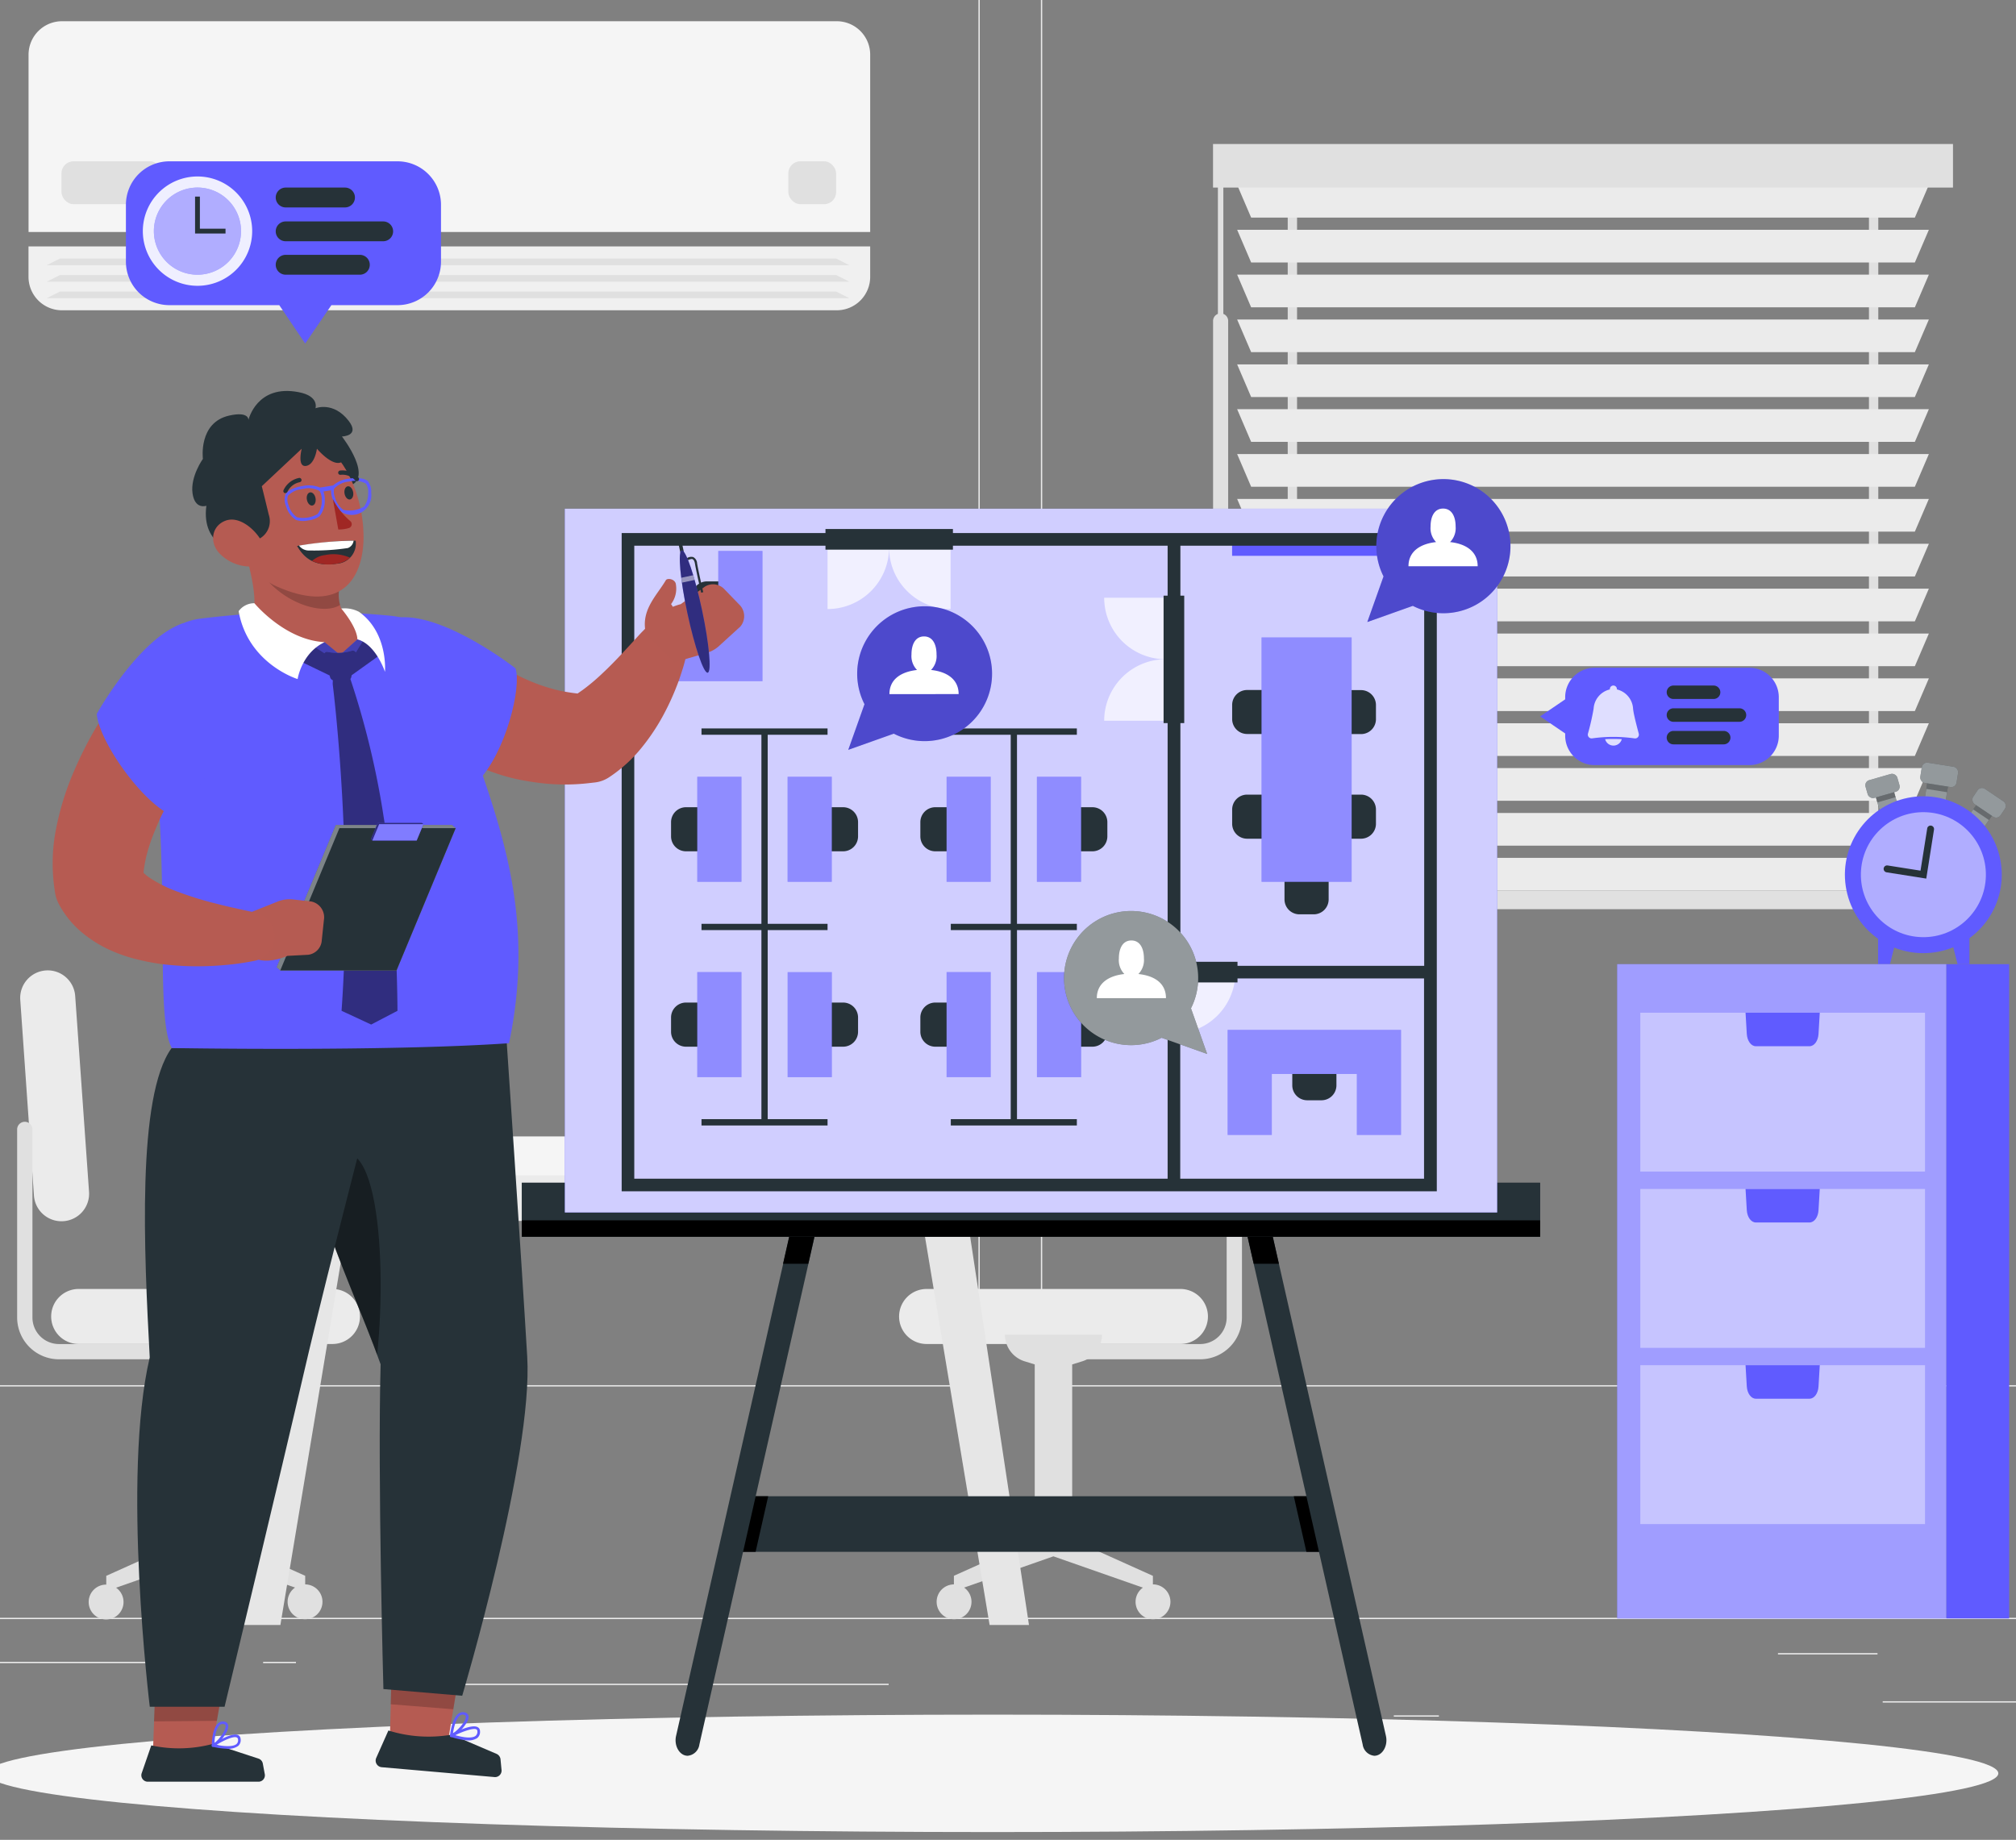 <svg viewBox="53.835 70.487 388.643 354.718" xmlns="http://www.w3.org/2000/svg" style="max-height: 500px" width="388.643" height="354.718"><rect x="53.835" y="70.487" width="388.643" height="354.718" fill="#808080" stroke="none"/><g id="freepik--background-complete--inject-166"><rect style="fill:#ebebeb" height="0.25" width="33.12" y="398.49" x="416.78"/><rect style="fill:#ebebeb" height="0.25" width="8.69" y="401.21" x="322.53"/><rect style="fill:#ebebeb" height="0.25" width="19.19" y="389.21" x="396.59"/><rect style="fill:#ebebeb" height="0.25" width="43.19" y="390.89" x="52.46"/><rect style="fill:#ebebeb" height="0.25" width="6.33" y="390.89" x="104.56"/><rect style="fill:#ebebeb" height="0.25" width="93.68" y="395.11" x="131.47"/><path style="fill:#ebebeb" d="M237,337.8H43.92a5.71,5.71,0,0,1-5.71-5.71V60.66A5.71,5.71,0,0,1,43.92,55H237a5.71,5.71,0,0,1,5.71,5.71V332.09A5.71,5.71,0,0,1,237,337.8ZM43.92,55.2a5.47,5.47,0,0,0-5.46,5.46V332.09a5.47,5.47,0,0,0,5.46,5.46H237a5.47,5.47,0,0,0,5.46-5.46V60.66A5.47,5.47,0,0,0,237,55.2Z"/><path style="fill:#ebebeb" d="M453.31,337.8H260.21a5.72,5.72,0,0,1-5.71-5.71V60.66A5.72,5.72,0,0,1,260.21,55h193.1A5.71,5.71,0,0,1,459,60.66V332.09A5.71,5.71,0,0,1,453.31,337.8ZM260.21,55.2a5.47,5.47,0,0,0-5.46,5.46V332.09a5.47,5.47,0,0,0,5.46,5.46h193.1a5.47,5.47,0,0,0,5.46-5.46V60.66a5.47,5.47,0,0,0-5.46-5.46Z"/><rect style="fill:#ebebeb" height="0.25" width="500" y="382.4"/><rect style="fill:#e0e0e0" height="140.37" width="1.8" y="103.61" x="302.08"/><rect style="fill:#e0e0e0" height="140.37" width="1.8" y="103.61" x="414.13"/><polygon style="fill:#ebebeb" points="422.98 112.44 295.03 112.44 292.33 106.14 425.68 106.14 422.98 112.44"/><polygon style="fill:#ebebeb" points="422.98 121.09 295.03 121.09 292.33 114.79 425.68 114.79 422.98 121.09"/><polygon style="fill:#ebebeb" points="422.98 129.74 295.03 129.74 292.33 123.44 425.68 123.44 422.98 129.74"/><polygon style="fill:#ebebeb" points="422.98 138.38 295.03 138.38 292.33 132.09 425.68 132.09 422.98 138.38"/><polygon style="fill:#ebebeb" points="422.98 147.03 295.03 147.03 292.33 140.74 425.68 140.74 422.98 147.03"/><polygon style="fill:#ebebeb" points="422.98 155.68 295.03 155.68 292.33 149.38 425.68 149.38 422.98 155.68"/><polygon style="fill:#ebebeb" points="422.98 164.33 295.03 164.33 292.33 158.03 425.68 158.03 422.98 164.33"/><polygon style="fill:#ebebeb" points="422.98 172.98 295.03 172.98 292.33 166.68 425.68 166.68 422.98 172.98"/><polygon style="fill:#ebebeb" points="422.98 181.63 295.03 181.63 292.33 175.33 425.68 175.33 422.98 181.63"/><polygon style="fill:#ebebeb" points="422.98 190.28 295.03 190.28 292.33 183.98 425.68 183.98 422.98 190.28"/><polygon style="fill:#ebebeb" points="422.98 198.93 295.03 198.93 292.33 192.63 425.68 192.63 422.98 198.93"/><polygon style="fill:#ebebeb" points="422.98 207.58 295.03 207.58 292.33 201.28 425.68 201.28 422.98 207.58"/><polygon style="fill:#ebebeb" points="422.98 216.23 295.03 216.23 292.33 209.93 425.68 209.93 422.98 216.23"/><polygon style="fill:#ebebeb" points="422.98 224.88 295.03 224.88 292.33 218.58 425.68 218.58 422.98 224.88"/><polygon style="fill:#ebebeb" points="422.98 233.53 295.03 233.53 292.33 227.23 425.68 227.23 422.98 233.53"/><polygon style="fill:#ebebeb" points="422.98 242.18 295.03 242.18 292.33 235.88 425.68 235.88 422.98 242.18"/><rect style="fill:#e0e0e0" height="3.6" width="133.35" y="242.18" x="292.33"/><rect style="fill:#e0e0e0" height="8.4" width="142.65" y="98.25" x="287.68"/><path style="fill:#e0e0e0" d="M289.15,182.81h0a1.45,1.45,0,0,1-1.46-1.45v-49a1.45,1.45,0,0,1,1.46-1.45h0a1.45,1.45,0,0,1,1.45,1.45v49A1.45,1.45,0,0,1,289.15,182.81Z"/><rect style="fill:#e0e0e0" height="29.1" width="1.05" y="104.96" x="288.62"/><path style="fill:#f5f5f5" d="M65.78,74.58H215.14A6.45,6.45,0,0,1,221.59,81v34.22a0,0,0,0,1,0,0H59.34a0,0,0,0,1,0,0V81A6.45,6.45,0,0,1,65.78,74.58Z"/><path style="fill:#f0f0f0" d="M59.34,118H221.59a0,0,0,0,1,0,0v5.86a6.45,6.45,0,0,1-6.45,6.45H65.78a6.45,6.45,0,0,1-6.45-6.45V118A0,0,0,0,1,59.34,118Z"/><rect style="fill:#e0e0e0" rx="2.3" height="8.26" width="19.38" y="101.59" x="65.69"/><rect style="fill:#e0e0e0" rx="2.3" height="8.26" width="9.21" y="101.59" x="205.81"/><polygon style="fill:#e0e0e0" points="217.57 121.62 62.83 121.62 65.37 120.34 215.03 120.34 217.57 121.62"/><polygon style="fill:#e0e0e0" points="217.57 124.8 62.83 124.8 65.37 123.52 215.03 123.52 217.57 124.8"/><polygon style="fill:#e0e0e0" points="217.57 127.98 62.83 127.98 65.37 126.7 215.03 126.7 217.57 127.98"/><path style="fill:#ebebeb" d="M117.93,329.61H69a5.3,5.3,0,0,1-5.3-5.3h0A5.3,5.3,0,0,1,69,319h48.92a5.31,5.31,0,0,1,5.31,5.31h0A5.3,5.3,0,0,1,117.93,329.61Z"/><path style="fill:#ebebeb" d="M60.38,301l-2.64-37.75a5.31,5.31,0,0,1,4.93-5.66h0a5.31,5.31,0,0,1,5.66,4.92L71,300.26a5.31,5.31,0,0,1-4.92,5.67h0A5.32,5.32,0,0,1,60.38,301Z"/><path style="fill:#e0e0e0" d="M90,332.56H65.21a8.07,8.07,0,0,1-8.07-8.06V288.24a1.47,1.47,0,0,1,1.48-1.47h0a1.47,1.47,0,0,1,1.47,1.47V324.5a5.12,5.12,0,0,0,5.12,5.12H90Z"/><path style="fill:#e0e0e0" d="M97.1,367.31V333.55l2-.62a5.38,5.38,0,0,0,3.75-5.11H84.12a5.38,5.38,0,0,0,3.75,5.11l2,.62v33.76l-15.55,7v2.95l19.17-6.71,19.18,6.71V374.3Z"/><path style="fill:#e0e0e0" d="M77.65,379.32A3.36,3.36,0,1,1,74.3,376,3.35,3.35,0,0,1,77.65,379.32Z"/><path style="fill:#e0e0e0" d="M116,379.32a3.36,3.36,0,1,1-3.36-3.36A3.35,3.35,0,0,1,116,379.32Z"/><path style="fill:#ebebeb" d="M232.47,329.61h48.92a5.3,5.3,0,0,0,5.31-5.3h0a5.31,5.31,0,0,0-5.31-5.31H232.47a5.31,5.31,0,0,0-5.31,5.31h0A5.3,5.3,0,0,0,232.47,329.61Z"/><path style="fill:#ebebeb" d="M290,301l2.64-37.75a5.31,5.31,0,0,0-4.92-5.66h0a5.31,5.31,0,0,0-5.67,4.92l-2.64,37.75a5.32,5.32,0,0,0,4.93,5.67h0A5.31,5.31,0,0,0,290,301Z"/><path style="fill:#e0e0e0" d="M260.4,332.56h24.79a8.06,8.06,0,0,0,8.07-8.06V288.24a1.47,1.47,0,0,0-1.47-1.47h0a1.47,1.47,0,0,0-1.48,1.47V324.5a5.12,5.12,0,0,1-5.12,5.12H260.4Z"/><path style="fill:#e0e0e0" d="M253.31,367.31V333.55l-2-.62a5.37,5.37,0,0,1-3.74-5.11h18.7a5.37,5.37,0,0,1-3.74,5.11l-2,.62v33.76l15.56,7v2.95l-19.18-6.71-19.18,6.71V374.3Z"/><path style="fill:#e0e0e0" d="M272.75,379.32a3.36,3.36,0,1,0,3.36-3.36A3.36,3.36,0,0,0,272.75,379.32Z"/><path style="fill:#e0e0e0" d="M234.4,379.32a3.36,3.36,0,1,0,3.35-3.36A3.35,3.35,0,0,0,234.4,379.32Z"/><rect style="fill:#ebebeb" height="12.55" width="119" y="293.33" x="116.54"/><rect style="fill:#f5f5f5" height="7.48" width="167.92" y="289.59" x="92.3"/><polygon style="fill:#e6e6e6" points="244.61 383.78 252.2 383.78 239.07 297.08 230.18 297.08 244.61 383.78"/><polygon style="fill:#e6e6e6" points="122.33 297.08 113.43 297.08 100.31 383.78 107.89 383.78 122.33 297.08"/></g><g id="freepik--Shadow--inject-166"><ellipse style="fill:#f5f5f5" ry="11.32" rx="193.89" cy="412.39" cx="245.18" id="freepik--path--inject-166"/></g><g id="freepik--office-plan--inject-166"><rect style="fill:#263238" height="10.41" width="196.3" y="298.52" x="154.44"/><rect style="fill:#263238" height="10.41" width="196.3" y="298.52" x="154.44"/><rect height="3.16" width="196.3" y="305.77" x="154.44"/><polygon style="fill:#263238" points="310.54 369.68 194.63 369.68 197.06 358.96 308.11 358.96 310.54 369.68"/><polygon points="303.25 358.96 305.68 369.68 310.54 369.68 308.11 358.96 303.25 358.96"/><polygon points="197.06 358.96 194.63 369.68 199.5 369.68 201.93 358.96 197.06 358.96"/><path style="fill:#263238" d="M186.4,409h0c-1.55,0-2.67-1.92-2.23-3.84L206,308.93h4.86l-22.2,97.9A2.5,2.5,0,0,1,186.4,409Z"/><polygon points="204.79 314.14 209.66 314.14 210.84 308.93 205.97 308.93 204.79 314.14"/><path style="fill:#263238" d="M318.77,409h0c1.56,0,2.68-1.92,2.24-3.84L299.2,308.93h-4.86l22.19,97.9A2.51,2.51,0,0,0,318.77,409Z"/><polygon points="299.2 308.93 294.34 308.93 295.52 314.14 300.38 314.14 299.2 308.93"/><rect style="fill:#605BFF" height="135.68" width="179.72" y="168.57" x="162.73"/><rect style="fill:#fff;opacity:0.7" height="135.68" width="179.72" y="168.57" x="162.73"/><path style="fill:#fff;opacity:0.7" d="M292,257.91a11.86,11.86,0,0,1-11.86,11.86V257.91Z"/><polygon style="fill:#263238" points="213.37 212.15 213.37 210.93 189.07 210.93 189.07 212.15 200.62 212.15 200.62 248.6 189.07 248.6 189.07 249.81 200.62 249.81 200.62 286.26 189.07 286.26 189.07 287.48 213.37 287.48 213.37 286.26 201.83 286.26 201.83 249.81 213.37 249.81 213.37 248.6 201.83 248.6 201.83 212.15 213.37 212.15"/><path style="fill:#263238" transform="translate(429.18 460.74) rotate(180)" d="M212.81,226.12h6.43a0,0,0,0,1,0,0v8.5a0,0,0,0,1,0,0h-6.43a2.88,2.88,0,0,1-2.88-2.88V229A2.88,2.88,0,0,1,212.81,226.12Z"/><path style="fill:#263238" transform="translate(429.18 536.07) rotate(180)" d="M212.81,263.78h6.43a0,0,0,0,1,0,0v8.51a0,0,0,0,1,0,0h-6.43a2.88,2.88,0,0,1-2.88-2.88v-2.74A2.88,2.88,0,0,1,212.81,263.78Z"/><path style="fill:#263238" d="M186.08,263.78h6.43a0,0,0,0,1,0,0v8.51a0,0,0,0,1,0,0h-6.43a2.88,2.88,0,0,1-2.88-2.88v-2.74A2.88,2.88,0,0,1,186.08,263.78Z"/><path style="fill:#263238" d="M186.08,226.12h6.43a0,0,0,0,1,0,0v8.5a0,0,0,0,1,0,0h-6.43a2.88,2.88,0,0,1-2.88-2.88V229a2.88,2.88,0,0,1,2.88-2.88Z"/><path style="fill:#263238" d="M190.13,182.58h6.43a0,0,0,0,1,0,0v8.51a0,0,0,0,1,0,0h-6.43a2.88,2.88,0,0,1-2.88-2.88v-2.74A2.88,2.88,0,0,1,190.13,182.58Z"/><path style="fill:#263238" transform="translate(29.25 585.17) rotate(-90)" d="M305.43,273.71h6.43a0,0,0,0,1,0,0v8.51a0,0,0,0,1,0,0h-6.43a2.88,2.88,0,0,1-2.88-2.88v-2.74A2.88,2.88,0,0,1,305.43,273.71Z"/><polygon style="fill:#263238" points="261.43 212.15 261.43 210.93 237.13 210.93 237.13 212.15 248.68 212.15 248.68 248.6 237.13 248.6 237.13 249.81 248.68 249.81 248.68 286.26 237.13 286.26 237.13 287.48 261.43 287.48 261.43 286.26 249.89 286.26 249.89 249.81 261.43 249.81 261.43 248.6 249.89 248.6 249.89 212.15 261.43 212.15"/><path style="fill:#263238" transform="translate(525.3 460.74) rotate(180)" d="M260.87,226.12h6.43a0,0,0,0,1,0,0v8.5a0,0,0,0,1,0,0h-6.43a2.88,2.88,0,0,1-2.88-2.88V229A2.88,2.88,0,0,1,260.87,226.12Z"/><path style="fill:#263238" d="M294.25,223.69h6.43a0,0,0,0,1,0,0v8.5a0,0,0,0,1,0,0h-6.43a2.88,2.88,0,0,1-2.88-2.88v-2.74A2.88,2.88,0,0,1,294.25,223.69Z"/><path style="fill:#263238" d="M294.25,203.52h6.43a0,0,0,0,1,0,0V212a0,0,0,0,1,0,0h-6.43a2.88,2.88,0,0,1-2.88-2.88V206.4A2.88,2.88,0,0,1,294.25,203.52Z"/><path style="fill:#263238" transform="translate(628.78 455.88) rotate(180)" d="M312.61,223.69H319a0,0,0,0,1,0,0v8.5a0,0,0,0,1,0,0h-6.43a2.88,2.88,0,0,1-2.88-2.88v-2.74A2.88,2.88,0,0,1,312.61,223.69Z"/><path style="fill:#263238" transform="translate(63.6 547.83) rotate(-90)" d="M303.94,237.86h6.43a0,0,0,0,1,0,0v8.51a0,0,0,0,1,0,0h-6.43a2.88,2.88,0,0,1-2.88-2.88v-2.74A2.88,2.88,0,0,1,303.94,237.86Z"/><path style="fill:#263238" transform="translate(628.78 415.54) rotate(180)" d="M312.61,203.52H319a0,0,0,0,1,0,0V212a0,0,0,0,1,0,0h-6.43a2.88,2.88,0,0,1-2.88-2.88V206.4A2.88,2.88,0,0,1,312.61,203.52Z"/><path style="fill:#263238" transform="translate(525.3 536.07) rotate(180)" d="M260.87,263.78h6.43a0,0,0,0,1,0,0v8.51a0,0,0,0,1,0,0h-6.43a2.88,2.88,0,0,1-2.88-2.88v-2.74A2.88,2.88,0,0,1,260.87,263.78Z"/><path style="fill:#263238" d="M234.14,263.78h6.43a0,0,0,0,1,0,0v8.51a0,0,0,0,1,0,0h-6.43a2.88,2.88,0,0,1-2.88-2.88v-2.74A2.88,2.88,0,0,1,234.14,263.78Z"/><path style="fill:#263238" d="M234.14,226.12h6.43a0,0,0,0,1,0,0v8.5a0,0,0,0,1,0,0h-6.43a2.88,2.88,0,0,1-2.88-2.88V229A2.88,2.88,0,0,1,234.14,226.12Z"/><path style="fill:#fff;opacity:0.7" d="M225.23,176.06a11.85,11.85,0,0,1-11.86,11.85V176.06Z"/><path style="fill:#fff;opacity:0.7" d="M225.23,176.06a11.85,11.85,0,0,0,11.86,11.85V176.06Z"/><rect style="fill:#605BFF" transform="translate(611.08 352.12) rotate(180)" height="3.17" width="28.35" y="174.47" x="291.37"/><path style="fill:#fff;opacity:0.7" d="M278.56,197.59a11.86,11.86,0,0,1-11.86-11.86h11.86Z"/><path style="fill:#fff;opacity:0.7" d="M278.56,197.59a11.86,11.86,0,0,0-11.86,11.85h11.86Z"/><rect style="fill:#605BFF" transform="translate(440.3 20.44) rotate(90)" height="8.51" width="20.25" y="226.12" x="199.81"/><rect style="fill:#605BFF" transform="translate(477.97 58.11) rotate(90)" height="8.51" width="20.25" y="263.78" x="199.81"/><rect style="fill:#605BFF" transform="translate(-75.52 460.55) rotate(-90)" height="8.51" width="20.25" y="263.78" x="182.39"/><rect style="fill:#605BFF" transform="translate(-37.86 422.89) rotate(-90)" height="8.51" width="20.25" y="226.12" x="182.39"/><polygon style="fill:#605BFF" points="192.31 176.71 192.31 193.31 180.57 193.31 180.57 201.82 200.82 201.82 200.82 176.71 192.31 176.71"/><rect style="fill:#605BFF" transform="translate(488.36 -27.62) rotate(90)" height="8.51" width="20.25" y="226.12" x="247.87"/><rect style="fill:#605BFF" transform="translate(526.03 10.05) rotate(90)" height="8.51" width="20.25" y="263.78" x="247.87"/><rect style="fill:#605BFF" transform="translate(-27.46 508.61) rotate(-90)" height="8.5" width="20.25" y="263.78" x="230.45"/><rect style="fill:#605BFF" transform="translate(10.2 470.95) rotate(-90)" height="8.5" width="20.25" y="226.12" x="230.45"/><polygon style="fill:#605BFF" points="290.5 269.05 290.5 289.3 299.01 289.3 299.01 277.55 315.41 277.55 315.41 289.3 323.92 289.3 323.92 269.05 290.5 269.05"/><rect style="fill:#605BFF" transform="translate(88.77 522.66) rotate(-90)" height="17.36" width="47.11" y="208.27" x="282.16"/><g style="opacity:0.3"><rect style="fill:#fff" transform="translate(440.3 20.44) rotate(90)" height="8.51" width="20.25" y="226.12" x="199.81"/><rect style="fill:#fff" transform="translate(477.97 58.11) rotate(90)" height="8.51" width="20.25" y="263.78" x="199.81"/><rect style="fill:#fff" transform="translate(-75.52 460.55) rotate(-90)" height="8.51" width="20.25" y="263.78" x="182.39"/><rect style="fill:#fff" transform="translate(-37.86 422.89) rotate(-90)" height="8.51" width="20.25" y="226.12" x="182.39"/><polygon style="fill:#fff" points="192.31 176.71 192.31 193.31 180.57 193.31 180.57 201.82 200.82 201.82 200.82 176.71 192.31 176.71"/><rect style="fill:#fff" transform="translate(488.36 -27.62) rotate(90)" height="8.51" width="20.25" y="226.12" x="247.87"/><rect style="fill:#fff" transform="translate(526.03 10.05) rotate(90)" height="8.51" width="20.25" y="263.78" x="247.87"/><rect style="fill:#fff" transform="translate(-27.46 508.61) rotate(-90)" height="8.5" width="20.25" y="263.78" x="230.45"/><rect style="fill:#fff" transform="translate(10.2 470.95) rotate(-90)" height="8.5" width="20.25" y="226.12" x="230.45"/><polygon style="fill:#fff" points="290.5 269.05 290.5 289.3 299.01 289.3 299.01 277.55 315.41 277.55 315.41 289.3 323.92 289.3 323.92 269.05 290.5 269.05"/><rect style="fill:#fff" transform="translate(88.77 522.66) rotate(-90)" height="17.36" width="47.11" y="208.27" x="282.16"/></g><rect style="fill:#263238" height="3.98" width="24.57" y="172.48" x="212.97"/><rect style="fill:#263238" height="24.57" width="3.98" y="185.33" x="278.15"/><rect style="fill:#263238" height="3.98" width="12.69" y="255.92" x="279.71"/><path style="fill:#263238" d="M173.68,173.26V300.17H330.82V173.26ZM328.39,256.7h-47v-81h47Zm-152.28-81H278.93V297.74H176.11ZM281.36,297.74V259.13h47v38.61Z"/></g><g id="freepik--Icons--inject-166"><path style="fill:#605BFF" d="M317.42,190.42l3.13-8.8a12.93,12.93,0,1,1,5.65,5.68Z"/><path style="opacity:0.2" d="M317.42,190.42l3.13-8.8a12.93,12.93,0,1,1,5.65,5.68Z"/><path style="fill:#fff" d="M330.68,175a3.84,3.84,0,0,1-1.06-3c0-1.91.73-3.46,2.41-3.46s2.42,1.55,2.42,3.46a3.84,3.84,0,0,1-1.07,3c3,.32,5.32,1.77,5.32,4.66H325.36C325.36,176.78,327.65,175.33,330.68,175Z"/><path style="fill:#605BFF" d="M217.36,215.06l3.13-8.8a13,13,0,1,1,5.65,5.68Z"/><path style="opacity:0.2" d="M217.36,215.06l3.13-8.8a13,13,0,1,1,5.65,5.68Z"/><path style="fill:#fff" d="M230.62,199.66a3.84,3.84,0,0,1-1.07-3c0-1.92.74-3.47,2.42-3.47s2.41,1.55,2.41,3.47a3.84,3.84,0,0,1-1.06,3c3,.31,5.32,1.76,5.32,4.65H225.3C225.3,201.42,227.58,200,230.62,199.66Z"/><path style="fill:#263238" d="M286.55,273.69l-3.12-8.8a12.93,12.93,0,1,0-11.54,7.1,12.89,12.89,0,0,0,5.88-1.42Z"/><path style="fill:#fff;opacity:0.5" d="M286.55,273.69l-3.12-8.8a12.93,12.93,0,1,0-11.54,7.1,12.89,12.89,0,0,0,5.88-1.42Z"/><path style="fill:#fff" d="M273.29,258.28a3.84,3.84,0,0,0,1.07-3c0-1.91-.73-3.47-2.42-3.47s-2.41,1.56-2.41,3.47a3.84,3.84,0,0,0,1.06,3c-3,.32-5.31,1.76-5.31,4.65h13.33C278.61,260,276.33,258.6,273.29,258.28Z"/></g><g id="freepik--speech-bubble-2--inject-166"><path style="fill:#605BFF" d="M391.07,199.23H361.25a5.68,5.68,0,0,0-5.68,5.68v.41l-4.83,3.29,4.83,3.29v.42a5.68,5.68,0,0,0,5.68,5.68h29.82a5.68,5.68,0,0,0,5.68-5.68v-7.41A5.68,5.68,0,0,0,391.07,199.23Z"/><path style="fill:#263238" d="M384.19,205.25h-7.75a1.3,1.3,0,0,1-1.3-1.29h0a1.3,1.3,0,0,1,1.3-1.3h7.75a1.3,1.3,0,0,1,1.29,1.3h0A1.29,1.29,0,0,1,384.19,205.25Z"/><path style="fill:#263238" d="M389.17,209.65H376.44a1.3,1.3,0,0,1-1.3-1.3h0a1.3,1.3,0,0,1,1.3-1.3h12.73a1.3,1.3,0,0,1,1.3,1.3h0A1.3,1.3,0,0,1,389.17,209.65Z"/><path style="fill:#263238" d="M386.13,214h-9.69a1.3,1.3,0,0,1-1.3-1.3h0a1.3,1.3,0,0,1,1.3-1.29h9.69a1.3,1.3,0,0,1,1.3,1.29h0A1.3,1.3,0,0,1,386.13,214Z"/><g style="opacity:0.8"><path style="fill:#fff" d="M363.27,213a1.66,1.66,0,0,0,3.21,0A28.64,28.64,0,0,0,363.27,213Z"/><path style="fill:#fff" d="M369.75,211.93c-.4-1.53-1-3.78-1.09-4.8a4.06,4.06,0,0,0-3.12-3.72s0,0,0-.07a.68.68,0,0,0-1.36,0,.25.25,0,0,0,0,.07,4.07,4.07,0,0,0-3.13,3.72,47.23,47.23,0,0,1-1.09,4.8.73.73,0,0,0,.83.91,29.43,29.43,0,0,1,8.1,0A.73.73,0,0,0,369.75,211.93Z"/></g></g><g id="freepik--speech-bubble-1--inject-166"><path style="fill:#605BFF" d="M130.51,101.59h-44A8.38,8.38,0,0,0,78.11,110v10.94a8.38,8.38,0,0,0,8.38,8.38h21.18l5,7.4,5.05-7.4h12.75a8.38,8.38,0,0,0,8.38-8.38V110A8.38,8.38,0,0,0,130.51,101.59Z"/><path style="fill:#605BFF" d="M102.45,115.05a10.54,10.54,0,1,1-10.54-10.54A10.54,10.54,0,0,1,102.45,115.05Z"/><path style="fill:#fff;opacity:0.9" d="M102.45,115.05a10.54,10.54,0,1,1-10.54-10.54A10.54,10.54,0,0,1,102.45,115.05Z"/><path style="fill:#605BFF" d="M100.3,115.05a8.4,8.4,0,1,1-8.39-8.4A8.39,8.39,0,0,1,100.3,115.05Z"/><path style="fill:#fff;opacity:0.5" d="M100.3,115.05a8.4,8.4,0,1,1-8.39-8.4A8.39,8.39,0,0,1,100.3,115.05Z"/><polygon style="fill:#263238" points="97.31 115.51 91.44 115.51 91.44 108.39 92.37 108.39 92.37 114.58 97.31 114.58 97.31 115.51"/><path style="fill:#263238" d="M120.35,110.48H108.9a1.92,1.92,0,0,1-1.91-1.91h0a1.92,1.92,0,0,1,1.91-1.92h11.45a1.92,1.92,0,0,1,1.91,1.92h0A1.92,1.92,0,0,1,120.35,110.48Z"/><path style="fill:#263238" d="M127.7,117H108.9a1.91,1.91,0,0,1-1.91-1.91h0a1.91,1.91,0,0,1,1.91-1.91h18.8a1.91,1.91,0,0,1,1.92,1.91h0A1.91,1.91,0,0,1,127.7,117Z"/><path style="fill:#263238" d="M123.21,123.45H108.9a1.92,1.92,0,0,1-1.91-1.92h0a1.92,1.92,0,0,1,1.91-1.91h14.31a1.91,1.91,0,0,1,1.91,1.91h0A1.91,1.91,0,0,1,123.21,123.45Z"/></g><g id="freepik--Character--inject-166"><path style="fill:#263238" d="M99.7,177s-7.14-1.12-6.08-9c0,0-2.23.8-2.67-2.42s2-6.62,2-6.62-.92-7,5.07-8.35c3.88-.87,3.71.84,3.71.84s1.6-6.94,9.7-5.35c4,.77,3.22,3.1,3.22,3.1s3.45-1.41,6.41,2.44c2.25,2.94-1.31,3-1.31,3s6.5,8.32,1.07,9.65-10.62-9.4-10.62-9.4l-7.4,6.33s-3.1,6.5-3,6.78S99.7,177,99.7,177Z"/><polygon style="fill:#b55b52" points="142.67 391.29 129.39 390.25 128.99 406 140.09 406.89 142.67 391.29"/><polygon style="opacity:0.2" points="142.66 391.3 129.38 390.25 129.16 399.07 141.22 400.03 142.66 391.3"/><path style="fill:#263238" d="M127.21,333.52c-6.93-19.44-18.57-39.15-12.68-59.32l36.84-5s3,44.18,4.1,62.81c1.19,19.37-12.53,65.42-12.53,65.42l-15.19-1.29S126.62,355.39,127.21,333.52Z"/><path style="opacity:0.4" d="M126.54,331.67c-4.17-11.23-9.65-22.56-12.21-34C126.29,280.59,128.62,311.91,126.54,331.67Z"/><polygon style="fill:#b55b52" points="97.2 393.43 83.87 393.56 83.28 409.28 94.42 409.19 97.2 393.43"/><polygon style="opacity:0.2" points="97.2 393.43 83.86 393.56 83.53 402.37 95.64 402.26 97.2 393.43"/><path style="fill:#263238" d="M82.7,332.2c-1.08-20.18-2.54-50.37,4.22-59.65l41.52-.93s-11.54,44.19-15.85,62.81c-4.48,19.36-15.46,65.12-15.46,65.12l-14.42,0S77.28,355.24,82.7,332.2Z"/><path style="fill:#b65b52" d="M185,191.63a4.8,4.8,0,0,0-6.77.05l-.45.46c-.6.6-1.28,1.38-1.92,2.07s-1.3,1.42-1.94,2.11c-1.3,1.38-2.59,2.72-3.89,3.93a38.9,38.9,0,0,1-3.85,3.25c-.35.25-.69.48-1,.7a36.2,36.2,0,0,1-3.61-.59,35.09,35.09,0,0,1-4.86-1.53,38.88,38.88,0,0,1-4.65-2.23c-.76-.42-1.49-.88-2.2-1.33-.35-.22-.69-.46-1-.68l-.46-.31-.19-.14-.08,0s0,0,0,0,0,0,0,.06a9.5,9.5,0,0,0-12.66,14.17l.62.55.47.39.89.71c.59.45,1.18.87,1.77,1.27a41.14,41.14,0,0,0,3.63,2.19,43,43,0,0,0,7.77,3.23c1.35.41,2.73.75,4.12,1s2.8.46,4.22.6a40,40,0,0,0,8.54-.1l1.06-.12a6.23,6.23,0,0,0,2.7-1,27.59,27.59,0,0,0,6.16-5.57,40.12,40.12,0,0,0,4.07-6,49.11,49.11,0,0,0,2.87-6.18c.4-1,.75-2.1,1.09-3.17s.58-2.1.86-3.34A4.81,4.81,0,0,0,185,191.63Z"/><path style="fill:#b55b52" d="M183.75,198.21l-3.88-4.06c-2.29-5.44,5.2-7.18,5.2-7.18l4.68-3.4a3,3,0,0,1,3.81.6l2.73,2.82a3.11,3.11,0,0,1,.25,4.32l-3.9,3.55a6.08,6.08,0,0,1-2.58,1.51Z"/><path style="fill:#605BFF" d="M131,189.5c9-.53,22.2,9.83,22.2,9.83,1.25,3.45-1.82,16.27-7.33,21.87,0,0-6.33,1.51-11.87-5.17C128,208.76,121.44,190.05,131,189.5Z"/><path style="fill:#605BFF" d="M129.19,189.21a167.34,167.34,0,0,0-37,.59,12.49,12.49,0,0,0-10.4,14.88c5.76,29,1.45,61.39,5.18,67.87,0,0,41.09.72,65-.93,6.56-31.48-6.34-50.76-12.82-75.35C138,192.07,133.51,189.66,129.19,189.21Z"/><path style="fill:#b55b52" d="M123.36,191.34a7.87,7.87,0,0,0-3.74-3.53,7.27,7.27,0,0,1-.13-4.88l-18.25-5.81c1.47,6,2.63,10.8.39,13.73,3.58,2.19,10.16,6.13,17.33,5.92S124.53,193.87,123.36,191.34Z"/><path style="opacity:0.2" d="M119.35,183.5l-13.7-.81c4.28,4.58,10.77,6.3,13.74,4.44A7.27,7.27,0,0,1,119.35,183.5Z"/><path style="fill:#605BFF" d="M119.39,196.75l-3-2.46-4,2S115,198.67,119.39,196.75Z"/><path style="opacity:0.3" d="M119.39,196.75l-3-2.46-4,2S115,198.67,119.39,196.75Z"/><path style="fill:#b55b52" d="M97.68,167.88c2.18,7.86,3.84,13.15,9.51,15.68,11.27,5,16.31-.31,16.71-8.6.35-7.46-3.27-19.06-12.32-20.74S95.5,160,97.68,167.88Z"/><path style="fill:#605BFF" d="M124.76,163.27c-.74-.68-2.36-.71-3.63-.5a5.54,5.54,0,0,0-3.09,1.32l-2.51.4a5.7,5.7,0,0,0-3.35-.3c-1.27.2-2.8.73-3.3,1.61a3.13,3.13,0,0,0,.1,2.28,4.73,4.73,0,0,0,1.91,2.65,4.7,4.7,0,0,0,2.35.1,4.76,4.76,0,0,0,2.2-.82,4.69,4.69,0,0,0,1-3.12,4.2,4.2,0,0,0-.26-1.64l1.49-.24a4.32,4.32,0,0,0,.27,1.65,4.72,4.72,0,0,0,1.91,2.65,3.78,3.78,0,0,0,5.54-3.84A3.16,3.16,0,0,0,124.76,163.27Zm-8.89,3.61a4.24,4.24,0,0,1-.8,2.7,5.48,5.48,0,0,1-4,.63,4.26,4.26,0,0,1-1.6-2.31,2.58,2.58,0,0,1-.13-1.82,4.39,4.39,0,0,1,2.89-1.33,4.34,4.34,0,0,1,3.16.37.78.78,0,0,1,.16.22h0A3.33,3.33,0,0,1,115.87,166.88Zm8.94-1.42a4.25,4.25,0,0,1-.79,2.69,5.41,5.41,0,0,1-4,.63,4.21,4.21,0,0,1-1.59-2.31,3.24,3.24,0,0,1-.22-1.55h0a.75.75,0,0,1,.07-.25,4.37,4.37,0,0,1,2.89-1.34,4.43,4.43,0,0,1,3.17.37A2.55,2.55,0,0,1,124.81,165.46Z"/><path style="fill:#263238" d="M113,166.84c.13.7.61,1.2,1.07,1.11s.72-.73.59-1.43-.61-1.19-1.07-1.1S112.86,166.14,113,166.84Z"/><path style="fill:#263238" d="M120.26,165.68c.13.7.61,1.19,1.06,1.1s.73-.73.59-1.43-.6-1.19-1.06-1.1S120.13,165,120.26,165.68Z"/><path style="fill:#a02724" d="M118,166.68l1.05,5.89a6.53,6.53,0,0,0,2.08-.29.78.78,0,0,0,.18-1.37A13.9,13.9,0,0,1,118,166.68Z"/><path style="fill:#263238" d="M108.9,165.54a.39.39,0,0,1-.21,0,.42.42,0,0,1-.19-.56,4.21,4.21,0,0,1,3-2.35.41.41,0,0,1,.46.36.42.42,0,0,1-.36.47h0a3.35,3.35,0,0,0-2.38,1.89A.42.42,0,0,1,108.9,165.54Z"/><path style="fill:#263238" d="M122.69,163.25a.41.41,0,0,1-.37-.13,3.29,3.29,0,0,0-2.81-1.09.42.42,0,0,1-.48-.34.43.43,0,0,1,.34-.48,4.13,4.13,0,0,1,3.56,1.34.41.41,0,0,1,0,.59A.39.39,0,0,1,122.69,163.25Z"/><path style="fill:#605BFF" d="M119.39,196.75l3.35-3L127,195S123.79,198.67,119.39,196.75Z"/><path style="opacity:0.3" d="M119.39,196.75l3.35-3L127,195S123.79,198.67,119.39,196.75Z"/><path style="fill:#b55b52" d="M178.43,192.9c-1.28-4.65,2-7.53,3.76-10.54.31-.51,1.87-.23,1.95.84a4.94,4.94,0,0,1-.94,3.76c.94,1.18,2.34,5.31-1,8A6.09,6.09,0,0,1,178.43,192.9Z"/><path style="fill:#263238" d="M122.4,174.74s-3-.24-11.3,1c1.34,2.34,3.44,4.1,7.66,3.43A3.89,3.89,0,0,0,122.4,174.74Z"/><path style="fill:#a02724" d="M116.51,177.5a7.87,7.87,0,0,1,4.79.51,4.46,4.46,0,0,1-2.53,1.14,7.7,7.7,0,0,1-4.78-.51A4.49,4.49,0,0,1,116.51,177.5Z"/><path style="fill:#fff" d="M122,174.73a1.72,1.72,0,0,1-1.11,1.42,43.74,43.74,0,0,1-7.4.47,2.32,2.32,0,0,1-2-.94A68.45,68.45,0,0,1,122,174.73Z"/><path style="fill:#263238" d="M102.83,174.73a3.86,3.86,0,0,0,2.82-5c-1-4.16-1.35-5.5-1.35-5.5L112,157s-.92,3.55.81,3.32,2.12-3.32,2.12-3.32,2.9,3.45,4.69,2.61-1.66-3.83-1.66-3.83-.71-5.1-8.66-3.33-20.36,11.58-9.13,23.19Z"/><path style="fill:#b55b52" d="M96.06,177.08a8.26,8.26,0,0,0,5.77,2.63c2.92.08,3.69-2.71,2.3-5.1-1.24-2.14-4.26-4.77-6.91-3.7S94.25,175.1,96.06,177.08Z"/><path style="fill:#605BFF" d="M127.77,227.82a160.7,160.7,0,0,0-6.39-26.43.8.8,0,0,0,.17-.33l.08-.39,5.43-3.89,0-1.76-2.86-1.62-1.77,2.88a.64.64,0,0,0-.78-.33,9.39,9.39,0,0,1-4.66.22.59.59,0,0,0-.61.26L114,194.87l-2.51,3,5.89,2.85.1.37a.86.86,0,0,0,.51.54l0,.33a2.72,2.72,0,0,0,0,.57c.39,3.16,3.84,32.68,1.69,62.84l5.71,2.65,5.07-2.65S130.43,244.29,127.77,227.82Z"/><path style="opacity:0.5" d="M127.77,227.82a160.7,160.7,0,0,0-6.39-26.43.8.8,0,0,0,.17-.33l.08-.39,5.43-3.89,0-1.76-2.86-1.62-1.77,2.88a.64.64,0,0,0-.78-.33,9.39,9.39,0,0,1-4.66.22.59.59,0,0,0-.61.26L114,194.87l-2.51,3,5.89,2.85.1.37a.86.86,0,0,0,.51.54l0,.33a2.72,2.72,0,0,0,0,.57c.39,3.16,3.84,32.68,1.69,62.84l5.71,2.65,5.07-2.65S130.43,244.29,127.77,227.82Z"/><polygon style="fill:#263238" points="140.97 229.54 118.57 229.54 107.17 256.97 107.87 257.58 130.28 257.58 141.68 230.15 140.97 229.54"/><polygon style="fill:#fff;opacity:0.4" points="140.97 229.54 118.57 229.54 107.17 256.97 107.87 257.58 130.28 257.58 141.68 230.15 140.97 229.54"/><polygon style="fill:#263238" points="130.28 257.58 107.87 257.58 119.27 230.15 141.68 230.15 130.28 257.58"/><polygon style="fill:#605BFF" points="135.17 229.14 126.64 229.14 125.33 232.29 125.62 232.54 134.16 232.54 135.47 229.39 135.17 229.14"/><polygon style="opacity:0.5" points="135.17 229.14 126.64 229.14 125.33 232.29 125.62 232.54 134.16 232.54 135.47 229.39 135.17 229.14"/><polygon style="fill:#605BFF" points="134.16 232.54 135.47 229.39 126.93 229.39 125.62 232.54 134.16 232.54"/><polygon style="fill:#fff;opacity:0.2" points="134.16 232.54 135.47 229.39 126.93 229.39 125.62 232.54 134.16 232.54"/><path style="fill:#b55b52" d="M101.26,246.75l-.54,5.59c1.54,5.69,8.52,2.44,8.52,2.44l4-.21a3,3,0,0,0,2.63-2.82l.41-3.9a3.11,3.11,0,0,0-2.47-3.56l-3.46-.39a6.16,6.16,0,0,0-3,.41Z"/><path style="fill:#b65b52" d="M103,246.42l-.39-.08-3.73-.82c-1.27-.28-2.52-.59-3.76-.91a64.76,64.76,0,0,1-7-2.19,25.34,25.34,0,0,1-5.62-2.82,9.54,9.54,0,0,1-1-.85,24.38,24.38,0,0,1,1-4.8,32.67,32.67,0,0,1,1.25-3.44c.47-1.17,1-2.35,1.6-3.53,1.19-2.36,2.53-4.75,4-7.09.72-1.18,1.5-2.34,2.26-3.49l1.17-1.7,1.07-1.53.36-.51A9.49,9.49,0,0,0,79,201.29L78,202.43l-.81,1c-.52.7-1,1.4-1.51,2.1-1,1.4-1.9,2.85-2.79,4.32a73.82,73.82,0,0,0-4.78,9.29,53.71,53.71,0,0,0-3.34,10.52A34.5,34.5,0,0,0,64.36,242l.09.6a6.87,6.87,0,0,0,.69,2.11,18.23,18.23,0,0,0,4.63,5.67A23.94,23.94,0,0,0,75,253.64a29.2,29.2,0,0,0,5,1.75,43.73,43.73,0,0,0,4.8.95,55.87,55.87,0,0,0,9.16.41c1.5-.05,3-.17,4.45-.32s2.88-.38,4.48-.69a4.76,4.76,0,0,0,.13-9.32Z"/><path style="fill:#605BFF" d="M89,190.69c-8.5,3-16.51,17.43-16.51,17.43.4,5.24,8.69,17.1,14.6,19.66a29.16,29.16,0,0,0,8.81-13.31C98.54,205.43,93.32,192,89,190.69Z"/><path style="fill:#fff" d="M102.88,186.79s5.88,7.13,13.54,7.5c-4.46,2.11-5.21,7.12-5.21,7.12s-9.56-2.91-11.37-13.09A3.72,3.72,0,0,1,102.88,186.79Z"/><path style="fill:#fff" d="M119.62,187.81s3,3.45,3.12,5.94c3.59,1,5.31,6.27,5.31,6.27s.66-7.52-5-11.57A6,6,0,0,0,119.62,187.81Z"/><path style="fill:#263238" d="M104.87,412.5l-.37-2a1.24,1.24,0,0,0-.83-.95l-8.73-2.86A25.26,25.26,0,0,1,83,407l-1.84,5.33A1.24,1.24,0,0,0,82.37,414h21.28A1.23,1.23,0,0,0,104.87,412.5Z"/><path style="fill:#605BFF" d="M97.69,407.65a13.26,13.26,0,0,1-2.86-.39.22.22,0,0,1-.17-.2.29.29,0,0,1,.12-.25c.37-.24,3.63-2.34,4.91-1.82a.84.84,0,0,1,.52.71,1.51,1.51,0,0,1-.43,1.38A3.19,3.19,0,0,1,97.69,407.65Zm-2.13-.76c1.91.39,3.34.33,3.89-.17a1,1,0,0,0,.26-.91.4.4,0,0,0-.25-.35C98.77,405.18,96.89,406.09,95.56,406.89Z"/><path style="fill:#605BFF" d="M94.89,407.27a.2.2,0,0,1-.11,0,.22.22,0,0,1-.12-.2c0-.14,0-3.26,1.21-4.31a1.35,1.35,0,0,1,1.11-.35.87.87,0,0,1,.85.76c.14,1.18-1.67,3.45-2.81,4.09A.22.22,0,0,1,94.89,407.27Zm1.87-4.4a.83.83,0,0,0-.57.22c-.71.63-1,2.42-1,3.45,1-.8,2.24-2.52,2.14-3.29,0-.15-.08-.33-.45-.37Z"/><path style="fill:#263238" d="M150.51,411.63l-.19-2a1.3,1.3,0,0,0-.77-1l-8.65-3.7a26,26,0,0,1-12.19-.8l-2.35,5.29a1.28,1.28,0,0,0,1,1.78l21.73,1.9A1.26,1.26,0,0,0,150.51,411.63Z"/><path style="fill:#605BFF" d="M143.62,406a13,13,0,0,1-2.88-.65.22.22,0,0,1-.16-.22.28.28,0,0,1,.15-.24c.4-.22,3.91-2.07,5.17-1.42a.86.86,0,0,1,.47.77,1.51,1.51,0,0,1-.57,1.37A3.19,3.19,0,0,1,143.62,406Zm-2.11-1c1.92.57,3.39.64,4,.17a1,1,0,0,0,.35-.9.4.4,0,0,0-.22-.38C145,403.61,142.94,404.37,141.51,405.07Z"/><path style="fill:#605BFF" d="M140.8,405.39a.19.19,0,0,1-.12,0,.21.21,0,0,1-.1-.21c0-.14.32-3.32,1.63-4.29a1.39,1.39,0,0,1,1.16-.26.89.89,0,0,1,.8.85c0,1.23-2,3.37-3.24,3.93A.2.2,0,0,1,140.8,405.39Zm2.3-4.32a.84.84,0,0,0-.6.18c-.78.58-1.19,2.38-1.34,3.43,1.1-.73,2.51-2.37,2.48-3.17,0-.16-.06-.34-.42-.42Z"/><path style="fill:#263238" d="M189,184.76s-.87-3.73-1.19-5.59c-.08-.49-.25-.8-.5-.89s-.9.22-.9.22l-.25-.33a1.53,1.53,0,0,1,1.31-.28,1.43,1.43,0,0,1,.75,1.21c.31,1.84,1.18,5.52,1.19,5.56Z"/><rect style="fill:#263238" transform="translate(-32.78 42.41) rotate(-12)" height="3.44" width="0.68" y="175.42" x="185.03"/><path style="fill:#605BFF" d="M189.17,188.1c1.38,6.51,1.87,11.91,1.1,12.08s-2.53-5-3.92-11.48-1.87-11.91-1.09-12.08S187.79,181.6,189.17,188.1Z"/><path style="opacity:0.5" d="M189.17,188.1c1.38,6.51,1.87,11.91,1.1,12.08s-2.53-5-3.92-11.48-1.87-11.91-1.09-12.08S187.79,181.6,189.17,188.1Z"/><path style="fill:#fff;opacity:0.5" d="M185.3,182.82l2.44-.52c-.09-.31-.17-.61-.26-.91l-2.31.49C185.21,182.19,185.25,182.5,185.3,182.82Z"/></g><g id="freepik--Furniture--inject-166"><rect style="fill:#263238" transform="translate(814.34 509.52) rotate(-171)" height="4.05" width="4.05" y="220.69" x="425.2"/><rect style="fill:#fff;opacity:0.5" transform="translate(814.34 509.52) rotate(-171)" height="4.05" width="4.05" y="220.69" x="425.2"/><rect style="opacity:0.3" transform="translate(141.42 609.21) rotate(-81)" height="4.05" width="2.23" y="219.79" x="426.25"/><rect style="fill:#263238" transform="translate(815.68 503.95) rotate(-171)" rx="1.02" height="3.95" width="7.08" y="217.9" x="424.13"/><rect style="fill:#fff;opacity:0.5" transform="translate(815.68 503.95) rotate(-171)" rx="1.02" height="3.95" width="7.08" y="217.9" x="424.13"/><rect style="fill:#263238" transform="translate(880.61 325.22) rotate(164)" height="3.65" width="3.65" y="222.67" x="415.63"/><rect style="fill:#fff;opacity:0.5" transform="translate(880.61 325.22) rotate(164)" height="3.65" width="3.65" y="222.67" x="415.63"/><rect style="opacity:0.3" transform="translate(-45.5 123.68) rotate(-16)" height="2.01" width="3.65" y="222.71" x="415.4"/><rect style="fill:#263238" transform="translate(878.53 320.56) rotate(164)" rx="1.02" height="3.56" width="6.37" y="220.23" x="413.55"/><rect style="fill:#fff;opacity:0.5" transform="translate(878.53 320.56) rotate(164)" rx="1.02" height="3.56" width="6.37" y="220.23" x="413.55"/><rect style="fill:#263238" transform="translate(201.68 -204.85) rotate(34)" height="3.65" width="3.65" y="225.59" x="434.02"/><rect style="fill:#fff;opacity:0.5" transform="translate(201.68 -204.85) rotate(34)" height="3.65" width="3.65" y="225.59" x="434.02"/><rect style="opacity:0.3" transform="translate(4.36 461.66) rotate(-56)" height="3.65" width="2.01" y="224.91" x="435.3"/><rect style="fill:#263238" transform="translate(200.73 -206.02) rotate(34)" rx="1.02" height="3.56" width="6.37" y="223.49" x="434.1"/><rect style="fill:#fff;opacity:0.5" transform="translate(200.73 -206.02) rotate(34)" rx="1.02" height="3.56" width="6.37" y="223.49" x="434.1"/><circle style="fill:#605BFF" transform="translate(-30.35 64.54) rotate(-8.39)" r="15.12" cy="239.11" cx="424.62"/><circle style="fill:#605BFF" transform="translate(176.82 658.73) rotate(-88.82)" r="12.05" cy="239.11" cx="424.62"/><circle style="fill:#fff;opacity:0.5" transform="translate(176.82 658.73) rotate(-88.82)" r="12.05" cy="239.11" cx="424.62"/><path style="fill:#263238" d="M417.53,238.67l7.65,1.21,1.49-9.45a.67.67,0,0,0-.55-.76h0a.65.65,0,0,0-.76.56l-1.29,8.12-6.33-1a.67.67,0,0,0-.77.55h0A.68.68,0,0,0,417.53,238.67Z"/><polygon style="fill:#605BFF" points="430.38 253.1 431.21 256.38 433.5 256.38 433.5 250.95 430.38 252.82 430.38 253.1"/><polygon style="fill:#605BFF" points="419.01 253.1 418.18 256.38 415.89 256.38 415.89 250.95 419.01 252.82 419.01 253.1"/><rect style="fill:#605BFF" height="126.15" width="63.46" y="256.38" x="365.6"/><rect style="fill:#fff;opacity:0.4" height="126.15" width="63.46" y="256.38" x="365.6"/><rect style="fill:#605BFF" height="126.15" width="12.1" y="256.38" x="429.06"/><rect style="fill:#fff;opacity:0.4" height="30.63" width="54.89" y="265.74" x="370.05"/><path style="fill:#605BFF" d="M390.34,265.74l.24,4.08c.08,1.35.83,2.38,1.74,2.38h10.35c.91,0,1.66-1,1.74-2.38l.24-4.08Z"/><rect style="fill:#fff;opacity:0.4" height="30.63" width="54.89" y="299.72" x="370.05"/><path style="fill:#605BFF" d="M390.34,299.72l.24,4.08c.08,1.35.83,2.38,1.74,2.38h10.35c.91,0,1.66-1,1.74-2.38l.24-4.08Z"/><rect style="fill:#fff;opacity:0.4" height="30.63" width="54.89" y="333.7" x="370.05"/><path style="fill:#605BFF" d="M390.34,333.7l.24,4.08c.08,1.35.83,2.38,1.74,2.38h10.35c.91,0,1.66-1,1.74-2.38l.24-4.08Z"/></g></svg>